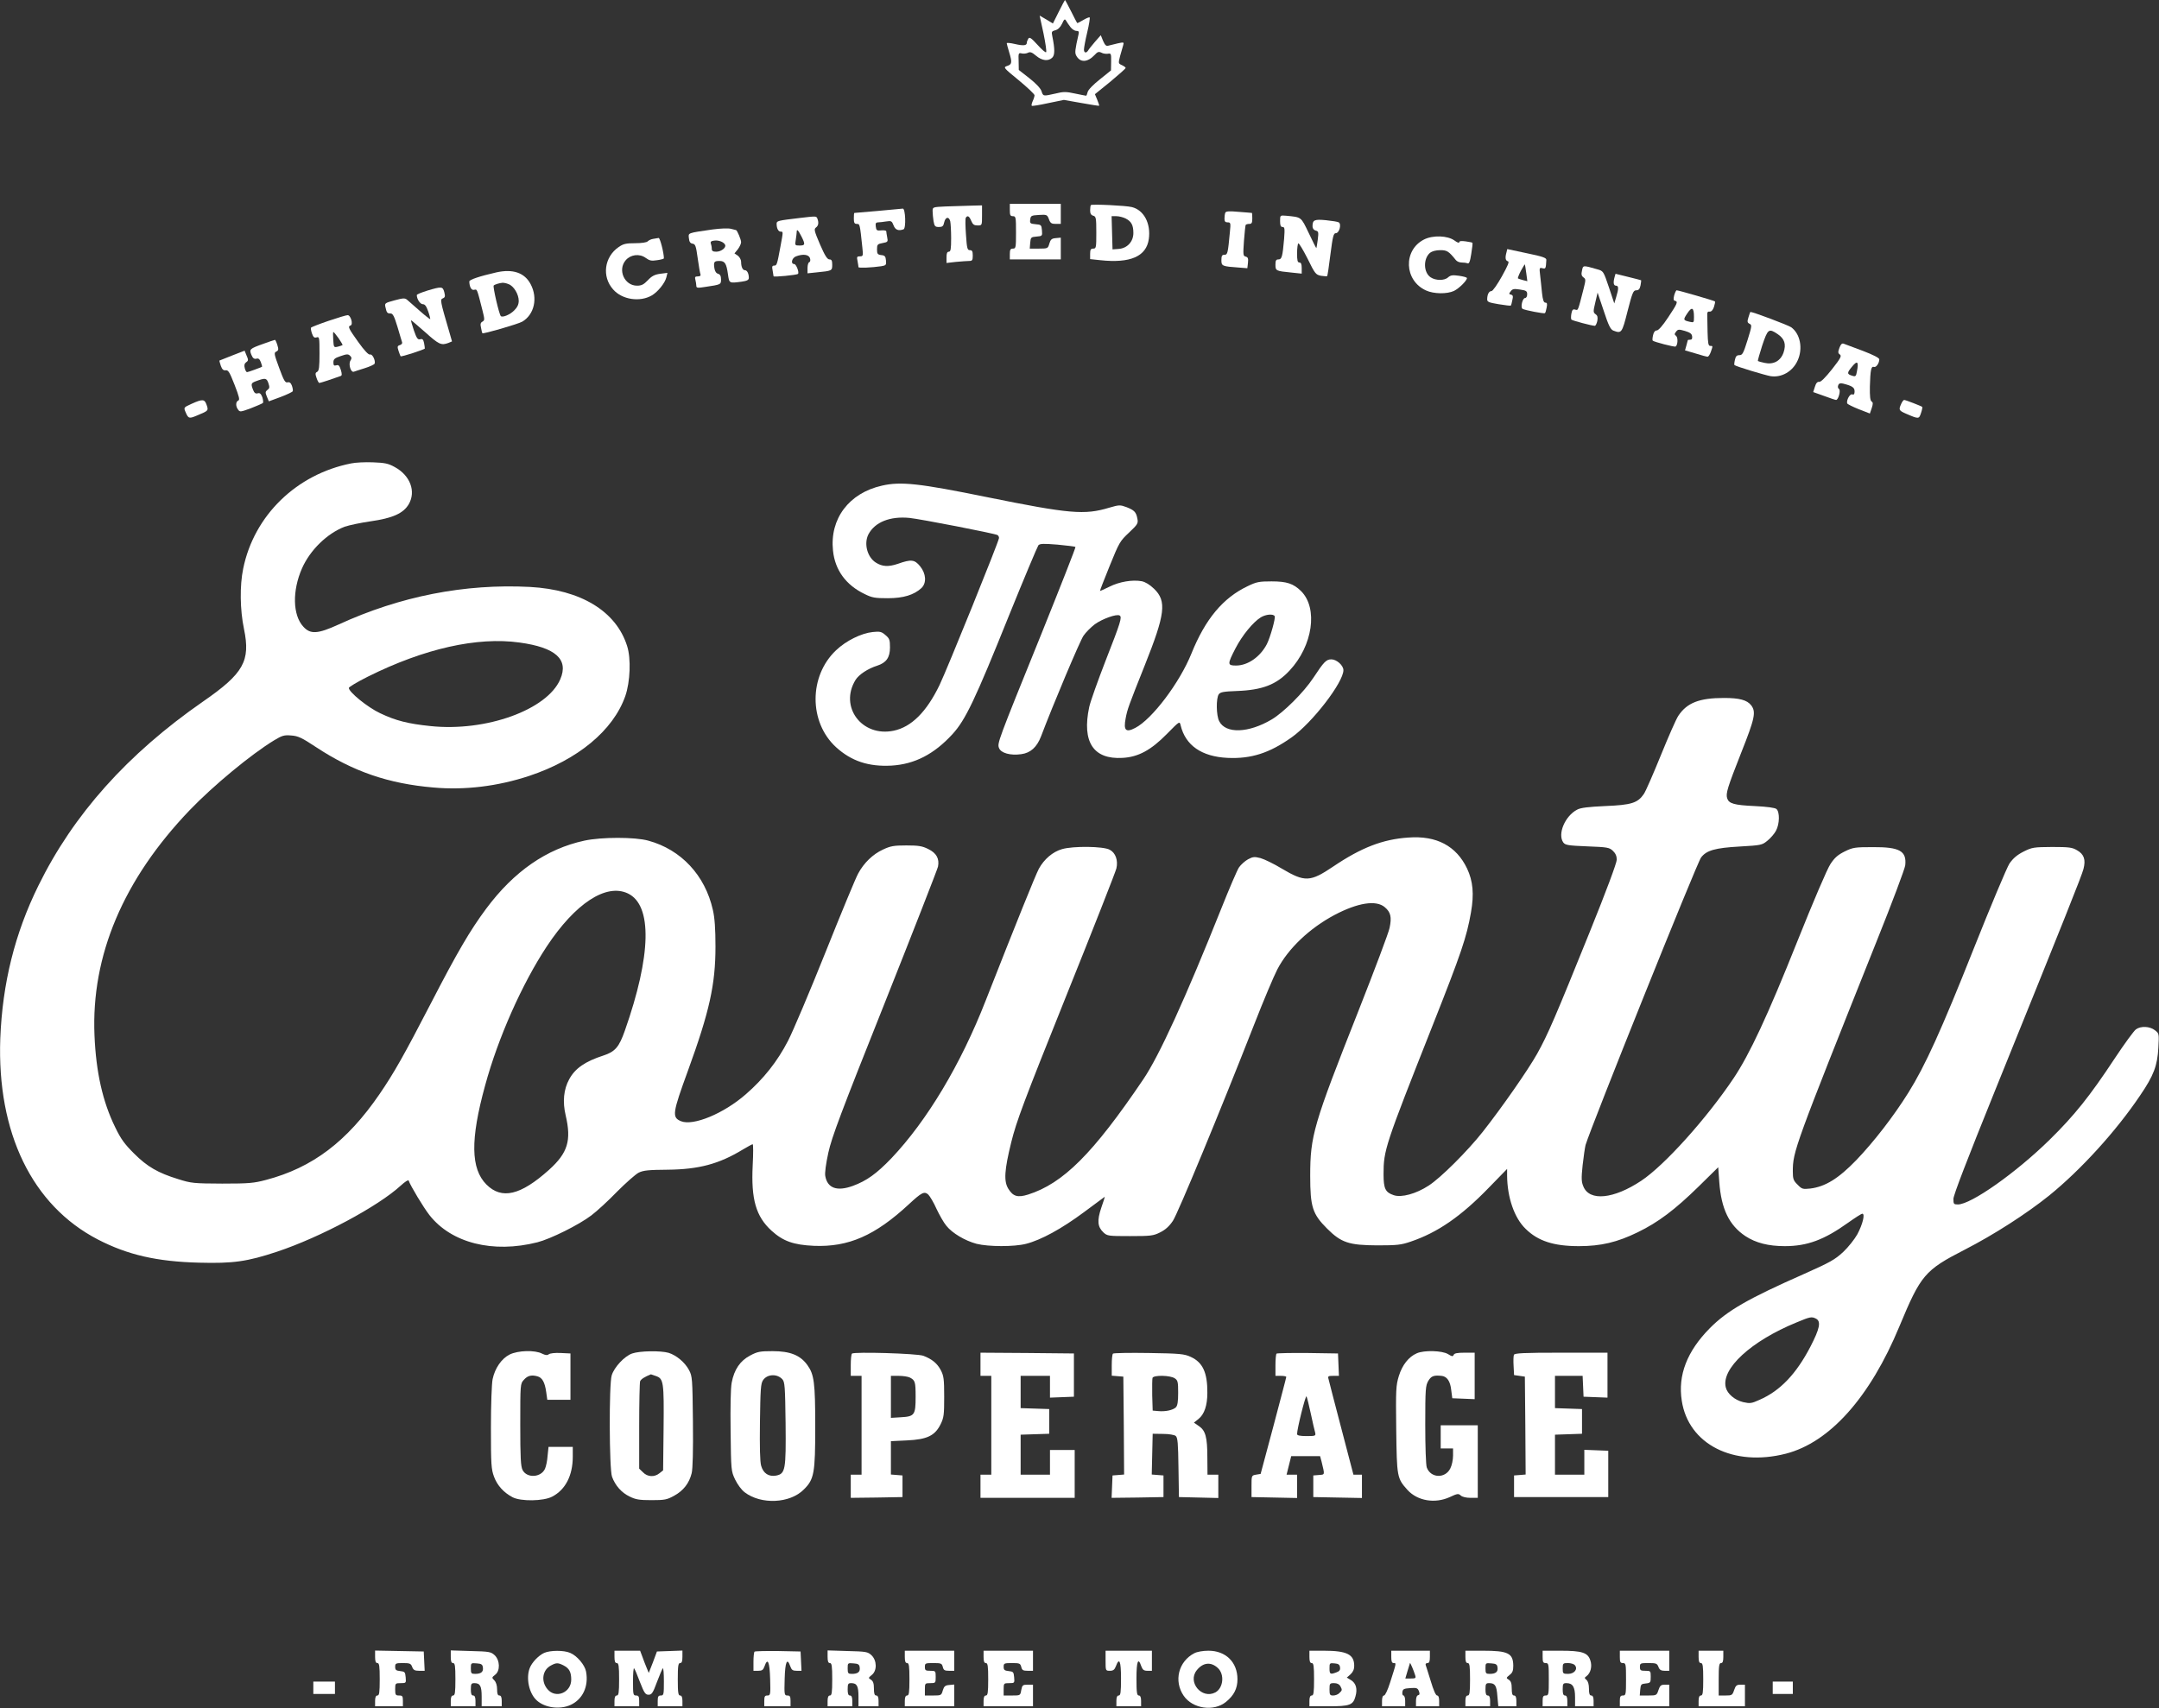 <svg width="1864" height="1475" viewBox="0 0 1864 1475" fill="none" xmlns="http://www.w3.org/2000/svg">
<rect x="0" y="0" width="1864" height="1475" fill="#333333" stroke="none"/>
<path d="M914.114 10.133L909.047 20.267L903.314 16.8L897.58 13.467L900.914 28.8C902.647 37.2 903.714 44.533 903.18 45.067C902.647 45.6 899.314 42.667 895.714 38.667C890.38 32.8 888.78 31.733 887.847 33.333C887.18 34.4 886.514 36 886.514 36.933C886.514 39.333 883.714 39.733 876.247 38C872.38 37.067 869.18 36.8 869.18 37.333C869.18 37.867 870.114 41.2 871.18 44.8C873.98 53.867 873.714 55.6 869.58 56.933C865.98 58.133 866.247 58.4 879.58 69.333C887.047 75.467 893.18 81.333 893.18 82.267C893.18 83.067 892.514 85.467 891.58 87.333C890.78 89.2 890.38 90.933 890.78 91.333C891.18 91.733 897.58 90.667 904.914 89.067L918.514 86.267L933.58 88.933C941.714 90.4 948.647 91.467 948.914 91.333C949.18 91.067 948.38 88.8 947.314 86.133L945.314 81.333L958.647 70.533C965.847 64.533 971.847 59.2 971.847 58.667C971.847 58.133 970.38 57.067 968.647 56.267C965.447 54.8 965.447 54.667 967.047 48.4C967.98 44.933 969.18 40.667 969.714 39.067C970.514 36.4 970.38 36.267 964.914 37.467C961.714 38.267 958.114 39.067 956.78 39.467C955.047 40 953.98 38.933 952.38 35.333L950.38 30.4L945.447 36C942.78 39.2 939.98 42.533 939.447 43.6C937.847 46.133 935.847 45.733 935.847 42.8C935.847 41.333 937.047 34.667 938.647 28C940.247 21.333 941.18 15.467 940.78 15.067C940.38 14.667 937.847 15.733 935.18 17.333C932.514 18.933 930.114 20.133 929.98 19.867C929.714 19.6 927.314 14.933 924.647 9.6C921.98 4.4 919.714 3.8147e-05 919.447 3.8147e-05C919.314 3.8147e-05 916.914 4.533 914.114 10.133ZM924.247 23.467C925.58 25.2 927.847 26.667 929.314 26.667C931.314 26.667 931.714 27.333 931.18 29.6C928.114 43.067 927.847 45.6 929.18 48C932.514 54.267 938.914 54 945.047 47.467C947.58 44.667 948.647 44.4 950.914 45.467C952.247 46.267 954.78 46.667 956.514 46.4C959.18 45.867 959.447 46.267 959.314 53.333L959.18 60.8L949.58 68.533C943.98 72.933 939.447 77.6 939.047 79.467C938.647 81.2 937.98 82.667 937.847 82.667C937.58 82.667 933.314 81.867 928.247 80.8C920.38 79.067 918.114 79.067 911.18 80.8C900.514 83.2 900.647 83.2 899.18 78.667C898.38 76.267 894.38 72 888.78 67.6L879.58 60.4L879.447 52.933C879.18 45.867 879.314 45.467 882.114 46.133C883.58 46.533 885.98 46.267 887.447 45.6C889.314 44.533 890.914 45.067 894.514 48.133C899.714 52.533 905.18 53.067 908.514 49.733C910.78 47.467 910.78 42.4 908.514 31.2C907.714 27.467 907.98 26.933 911.047 26.133C913.314 25.6 915.447 23.6 916.914 20.533C918.78 16.4 919.314 16 920.514 18C921.18 19.2 922.914 21.733 924.247 23.467Z" fill="white"/>
<path d="M871.847 181.333C871.847 185.733 872.247 186.667 874.514 186.667C877.047 186.667 877.18 187.6 877.18 200.667C877.18 213.733 877.047 214.667 874.514 214.667C872.38 214.667 871.847 215.6 871.847 219.333V224H893.847H915.847V214.533V205.2L911.58 205.6C907.98 205.867 907.047 206.8 905.98 210.267C904.78 214.533 904.647 214.667 896.914 214.667H889.047L889.447 209.6C889.847 204.933 890.114 204.667 894.914 204.267C899.847 203.867 899.98 203.733 899.58 198.933C899.18 194.267 898.914 194 894.114 193.6C889.447 193.2 889.047 192.8 889.447 189.6C889.847 186.267 890.38 186 896.914 185.6C903.714 185.2 904.114 185.333 905.58 189.2C906.78 192.667 907.847 193.333 911.447 193.333H915.847V184.667V176H893.847H871.847V181.333Z" fill="white"/>
<path d="M941.847 177.067C941.447 177.467 941.18 179.6 941.18 181.733C941.18 184.4 941.98 185.733 943.847 186.267C946.247 186.933 946.514 188.133 946.514 200.8C946.514 213.733 946.38 214.667 943.847 214.667C941.714 214.667 941.18 215.6 941.18 219.2V223.733L949.98 224.667C975.847 227.467 989.714 221.467 991.847 206.4C993.714 192.933 987.58 181.333 977.18 178.8C971.98 177.467 942.914 176.133 941.847 177.067ZM971.847 188.667C976.78 191.2 978.514 194.4 978.514 201.2C978.514 208.667 973.18 214.4 965.847 214.933L960.514 215.333L960.114 200.933L959.714 186.667H963.847C966.114 186.667 969.714 187.6 971.847 188.667Z" fill="white"/>
<path d="M816.247 178.267C805.18 178.8 805.18 178.8 805.18 182.4C805.18 184.4 805.58 188.267 805.98 190.933C806.78 195.333 807.314 196 810.647 196C813.58 196 814.514 195.333 815.18 192C816.247 187.333 819.18 186.667 820.38 190.933C820.78 192.667 821.18 199.2 821.18 205.6C821.18 215.2 820.78 217.333 819.18 217.333C817.714 217.333 817.18 218.8 817.18 222.133V227.067L825.314 226.133C829.847 225.733 835.047 225.333 836.647 225.333C839.447 225.333 839.847 224.667 839.847 220.667C839.847 216.933 839.314 216 837.314 216C835.18 216 834.78 214.533 833.98 202.667C833.447 195.333 833.314 188.8 833.847 188C835.314 185.733 836.78 186.533 838.514 190.667C839.847 193.867 841.047 194.667 843.98 194.667C847.847 194.667 847.847 194.667 847.847 186V177.333L837.58 177.6C831.847 177.733 822.247 178.133 816.247 178.267Z" fill="white"/>
<path d="M757.847 182.133C746.914 183.067 737.714 183.867 737.58 183.867C737.314 184 737.18 186.133 737.18 188.667C737.18 192.4 737.714 193.333 739.714 193.333C742.38 193.333 742.38 193.333 744.514 213.6C745.314 220.933 745.18 221.333 742.38 221.333C739.847 221.333 739.58 221.867 740.38 225.467C740.78 227.733 741.18 230.133 741.18 230.667C741.18 231.6 752.78 231.067 760.914 229.867C764.914 229.2 765.314 228.8 764.914 224.933C764.647 221.333 763.847 220.533 760.914 220.267C757.714 219.867 757.18 219.2 757.18 215.333C757.18 211.2 757.58 210.667 761.98 209.867C766.514 209.067 766.78 208.667 765.98 204.933C765.58 202.8 765.18 200.4 765.18 199.733C765.18 199.067 763.18 198.667 760.914 198.933C757.047 199.333 756.514 198.933 756.114 195.6C755.714 192.8 756.247 192 758.114 192C759.447 192 762.647 191.6 765.18 191.2C769.447 190.533 769.98 190.8 771.447 194.533C772.914 198.533 775.714 199.6 780.114 198C782.38 197.067 781.714 179.867 779.447 180.133C778.514 180.267 768.914 181.067 757.847 182.133Z" fill="white"/>
<path d="M1057.85 183.733C1057.45 184.8 1057.18 187.067 1057.18 188.8C1057.18 191.2 1057.85 192 1059.85 192C1062.51 192 1062.65 192.533 1061.85 200.267C1060.11 218.933 1059.85 220 1057.05 220C1055.05 220 1054.51 220.933 1054.51 224.667C1054.51 229.733 1055.05 230 1070.11 231.067L1076.91 231.6L1077.45 226.933C1077.85 223.2 1077.45 222.133 1075.58 221.6C1073.18 221.067 1073.18 220 1073.98 208.133C1074.51 201.067 1075.18 194.933 1075.45 194.267C1075.71 193.733 1077.18 193.333 1078.65 193.333C1080.65 193.333 1081.18 192.4 1081.18 188.667C1081.18 186.133 1081.05 184 1080.91 183.867C1080.65 183.867 1075.58 183.333 1069.58 182.933C1060.91 182.133 1058.38 182.4 1057.85 183.733Z" fill="white"/>
<path d="M1105.18 190.933C1105.18 194.667 1105.71 196 1107.31 196C1109.18 196 1109.31 197.333 1108.65 206.267C1107.31 221.733 1106.65 224 1103.71 224C1101.71 224 1101.18 224.933 1101.18 228.533C1101.18 233.867 1101.58 234 1114.91 235.333L1123.85 236.267V231.467C1123.85 228.133 1123.31 226.667 1121.85 226.667C1120.25 226.667 1119.85 224.933 1119.85 218.8C1119.85 214.4 1120.38 210.533 1120.91 210.133C1121.45 209.733 1125.05 215.733 1128.91 223.333C1135.31 236.4 1135.98 237.2 1140.51 238.133C1143.18 238.533 1145.58 238.667 1145.85 238.4C1146.11 238.133 1147.45 229.6 1148.65 219.6C1150.65 204 1151.31 201.333 1153.31 201.333C1156.25 201.333 1158.38 193.6 1155.85 192C1155.05 191.467 1149.98 190.667 1144.78 190.133C1134.78 189.2 1133.18 189.867 1133.18 195.467C1133.18 197.2 1134.25 198.667 1135.85 199.067C1138.38 199.733 1138.51 200.4 1137.71 206.933C1137.18 210.8 1136.65 214.133 1136.51 214.267C1136.38 214.533 1133.45 208.667 1129.98 201.333C1123.05 186.933 1123.85 187.6 1110.25 186.267C1105.18 185.867 1105.18 185.867 1105.18 190.933Z" fill="white"/>
<path d="M691.18 188.133C670.914 190.533 670.514 190.667 670.514 193.333C670.514 197.2 671.98 200 673.98 200C676.247 200 676.247 199.733 673.847 212.667C670.914 228.667 670.647 229.333 668.38 229.333C666.647 229.333 666.38 230.267 667.047 233.467C667.447 235.733 667.847 238.133 667.847 238.533C667.847 239.467 687.847 237.467 688.914 236.533C690.247 235.467 687.447 228 685.714 228C682.38 228 683.58 222.667 687.314 221.333C693.314 219.067 698.247 219.733 699.314 222.933C699.847 224.667 699.58 226.133 698.647 226.4C697.847 226.667 697.18 228.933 697.18 231.467V236L704.914 235.2C718.247 233.867 718.514 233.867 718.514 228.667C718.514 225.067 717.98 224 716.114 224C714.247 224 712.114 220.667 707.98 211.067C703.047 199.6 702.647 197.867 704.38 196.533C706.647 194.933 707.047 192.267 705.714 188.8C704.78 186.533 704.78 186.533 691.18 188.133ZM691.847 204C695.447 211.067 695.18 212 690.38 212C686.247 212 686.247 211.867 687.047 206.933C687.447 204.267 687.847 201.2 687.847 200.267C687.847 197.467 689.047 198.533 691.847 204Z" fill="white"/>
<path d="M615.18 198.133C593.18 201.333 594.247 200.933 594.78 205.733C595.047 208.8 595.98 210.133 597.98 210.4C600.38 210.8 600.914 212.4 602.38 223.067C603.314 229.733 604.38 236 604.78 236.933C605.18 238 604.38 238.667 602.514 238.667C600.114 238.667 599.714 239.2 600.38 241.6C600.78 243.333 601.18 245.6 601.18 246.8C601.18 248.667 602.247 248.8 608.914 247.733C622.38 245.733 622.514 245.733 622.514 241.2C622.514 238.267 621.714 236.933 619.98 236.4C618.38 236 617.18 234.267 616.78 231.6C615.98 226.133 616.514 225.333 621.18 225.333C625.847 225.333 627.18 227.467 628.514 236.933C629.58 244.667 629.447 244.667 640.38 243.2C645.047 242.533 646.514 241.733 646.514 239.867C646.514 236.267 645.047 233.333 643.18 233.333C641.18 233.333 639.847 230.4 639.847 226C639.847 224.267 638.514 221.867 637.047 220.8L634.114 218.8L637.047 215.2C638.514 213.2 639.847 210.533 639.847 209.067C639.847 206.933 636.38 198.667 635.447 198.667C635.314 198.667 633.314 198.133 631.18 197.6C628.78 196.933 622.38 197.2 615.18 198.133ZM626.114 211.6C626.914 214 622.514 217.333 618.38 217.333C615.447 217.333 614.514 216.667 614.514 214.8C614.514 213.333 614.114 211.333 613.714 210.267C613.18 208.8 613.98 208 616.78 207.733C620.647 207.2 625.314 209.2 626.114 211.6Z" fill="white"/>
<path d="M1229.45 206.8C1211.31 216 1212.25 242.267 1231.18 250.8C1237.85 253.867 1249.31 254 1255.31 251.2C1259.71 249.067 1266.51 242.267 1266.51 240.133C1266.51 239.467 1263.45 238.667 1259.71 238.133C1254.25 237.333 1252.38 237.6 1250.25 239.467C1247.18 242.4 1239.58 242.4 1235.18 239.467C1228.91 235.333 1228.65 223.333 1234.65 218.267C1236.38 216.933 1239.71 216 1243.45 216C1249.31 216 1250.78 216.933 1256.91 224.533C1257.85 225.733 1259.98 226.667 1261.85 226.667C1263.58 226.667 1265.85 226.933 1266.91 227.333C1268.38 228 1269.18 226 1270.25 219.067C1271.05 214.133 1271.58 209.867 1271.18 209.6C1270.91 209.333 1268.25 208.8 1265.31 208.4C1261.58 207.867 1259.85 208.133 1259.85 209.2C1259.85 210 1258.11 209.467 1255.85 207.733C1249.85 203.333 1237.05 202.933 1229.45 206.8Z" fill="white"/>
<path d="M563.847 206.267C561.98 206.533 559.98 207.6 559.18 208.4C558.38 209.333 553.98 210 548.38 210C540.514 210 538.114 210.533 534.114 213.333C521.714 221.867 519.447 238.8 529.314 249.867C537.047 258.8 552.514 261.067 562.78 255.067C567.98 252 574.114 244.4 575.314 239.467L576.247 235.6L569.98 236.4C565.18 237.067 562.647 238.4 559.314 242C555.714 245.733 553.847 246.667 549.98 246.667C539.047 246.667 533.047 232.933 540.247 224.667C544.514 219.733 552.114 218.8 557.447 222.667C560.78 225.067 562.38 225.467 567.314 224.667C570.514 224.267 573.18 223.467 573.18 223.067C573.18 218.267 569.847 205.333 568.647 205.467C567.847 205.6 565.714 206 563.847 206.267Z" fill="white"/>
<path d="M1300.65 217.867C1299.31 222.533 1299.71 225.067 1301.85 225.6C1303.31 225.867 1301.98 229.067 1296.65 238.667C1292.78 245.6 1288.78 251.333 1287.71 251.333C1285.58 251.333 1284.11 254 1283.98 258.133C1283.85 260.667 1285.05 261.2 1293.85 262.667C1299.45 263.6 1304.11 264.133 1304.38 263.867C1304.65 263.6 1305.31 261.467 1305.71 259.067C1306.51 255.867 1306.25 254.8 1304.51 254.4C1302.65 254 1302.65 253.6 1304.25 251.6C1305.71 249.467 1307.05 249.2 1312.25 250C1317.71 250.8 1318.51 251.333 1318.51 254.133C1318.51 256 1317.71 257.333 1316.65 257.333C1314.51 257.333 1312.51 265.467 1314.51 266.667C1316.51 267.867 1333.18 271.067 1333.85 270.4C1334.25 270.133 1334.91 267.867 1335.31 265.6C1335.98 262.267 1335.71 261.333 1334.25 261.333C1332.78 261.333 1331.98 259.067 1331.31 252.933C1330.91 248.4 1330.11 241.6 1329.71 237.733C1328.91 231.2 1329.05 230.933 1331.71 231.6C1334.51 232.267 1334.65 232 1335.05 224.4C1335.18 222.667 1331.85 221.467 1318.25 218.667L1301.31 215.067L1300.65 217.867ZM1317.71 235.733L1318.65 242.8L1314.91 241.867C1312.91 241.333 1310.91 240.667 1310.51 240.4C1310.25 240.133 1311.31 237.2 1313.05 233.867C1314.78 230.667 1316.38 228.133 1316.51 228.267C1316.65 228.533 1317.18 231.867 1317.71 235.733Z" fill="white"/>
<path d="M1365.85 233.6C1365.05 236.8 1365.45 238.267 1367.05 239.467C1369.18 240.933 1369.18 241.6 1367.18 249.467C1362.25 268.8 1362.51 268.133 1359.98 267.333C1357.98 266.8 1357.31 267.467 1356.65 270.933C1356.25 273.2 1356.25 275.6 1356.78 276C1357.85 276.933 1374.51 281.333 1376.91 281.333C1377.58 281.333 1378.51 279.467 1379.05 277.2C1379.58 274 1379.31 272.533 1377.58 271.333C1375.45 269.733 1375.45 269.067 1377.31 261.2L1379.31 252.667L1384.65 268.533C1388.78 281.2 1390.51 284.533 1392.91 285.467C1399.98 288.133 1400.38 287.733 1405.18 268.667C1409.31 252.667 1410.11 250.667 1412.65 250.667C1414.78 250.667 1415.71 249.6 1416.38 246.4C1416.78 244.133 1417.05 242.133 1416.91 242C1416.65 241.867 1411.58 240.533 1405.58 239.067L1394.78 236.4L1393.98 239.2C1392.65 244 1393.05 246.667 1395.18 246.667C1397.58 246.667 1397.58 249.333 1395.31 256.667L1393.71 262L1389.05 248C1384.38 234.133 1384.25 234 1379.05 232.533C1366.51 228.933 1366.78 228.933 1365.85 233.6Z" fill="white"/>
<path d="M428.514 235.2C413.98 238.533 405.18 241.467 405.18 243.067C405.314 247.867 407.047 250.8 409.314 250.267C411.98 249.6 411.714 248.933 416.514 267.867C418.514 275.867 418.514 276.533 416.514 277.733C414.914 278.533 414.514 279.867 415.314 283.067C415.714 285.467 416.247 287.467 416.514 287.733C417.18 288.533 447.18 279.867 450.914 277.733C461.314 271.6 464.514 257.333 458.114 245.333C452.914 235.467 442.78 232 428.514 235.2ZM439.047 245.333C443.58 246.933 447.847 254.133 447.847 259.733C447.847 262.933 446.647 265.333 443.98 268C440.38 271.733 433.847 274.4 432.38 272.933C430.914 271.467 425.314 247.333 426.247 246.533C427.18 245.6 431.047 244.4 434.114 244.133C434.914 244.133 437.18 244.533 439.047 245.333Z" fill="white"/>
<path d="M368.914 250.933C363.847 252.533 359.847 254.133 359.847 254.8C359.847 258.267 362.78 262.667 365.047 262.667C366.914 262.667 368.114 264.4 369.714 268.933C370.914 272.267 371.58 275.333 371.447 275.6C371.18 275.733 367.047 272.533 362.38 268.4C357.714 264.267 352.78 260 351.58 258.933C349.58 257.2 348.114 257.333 340.647 259.333C332.247 261.6 331.98 261.867 332.78 265.2C333.847 270.133 334.38 270.667 337.18 270.667C339.18 270.667 340.38 273.067 343.18 282.267C345.047 288.8 346.914 294.667 347.18 295.6C347.447 296.533 346.647 297.6 345.18 298C343.047 298.667 342.914 299.333 344.114 303.067C344.914 305.467 345.714 307.467 345.847 307.6C346.38 308.4 366.647 301.733 366.78 300.933C366.78 300.4 366.514 298.133 366.114 296.133C365.447 293.067 364.78 292.4 362.78 292.933C360.647 293.467 359.714 292.133 357.314 285.2C355.847 280.667 354.647 276.8 354.914 276.533C355.047 276.4 360.514 281.067 367.047 286.8C378.914 297.467 380.914 298.4 387.047 296.133L390.247 294.8L387.847 286.4C379.98 259.6 379.847 258.533 382.38 257.6C384.247 256.8 384.514 255.867 383.58 252.267C382.247 247.333 381.447 247.2 368.914 250.933Z" fill="white"/>
<path d="M1445.45 254.933C1444.65 258.267 1444.78 259.467 1446.11 259.733C1448.91 260.4 1448.25 262 1440.25 274C1435.58 281.067 1431.85 285.333 1430.38 285.333C1428.91 285.333 1427.71 286.8 1427.18 289.467C1426.65 291.733 1426.51 293.733 1426.91 294.133C1427.98 295.2 1445.71 299.867 1446.65 299.2C1448.51 298.133 1448.91 291.467 1447.05 290C1445.58 288.933 1445.58 288.267 1447.05 286.4C1448.65 284.267 1449.45 284.267 1454.65 285.733C1459.05 287.067 1460.65 288.133 1460.91 290.4C1461.18 292.4 1460.65 293.333 1459.31 293.333C1458.11 293.333 1457.18 293.467 1457.18 293.733C1457.18 293.867 1456.65 295.867 1455.98 298.267L1454.78 302.533L1463.85 305.2C1468.78 306.8 1473.58 308 1474.25 308C1475.05 308 1476.25 306.133 1477.05 303.867C1478.91 298.533 1478.91 298.667 1476.51 298.667C1474.91 298.667 1474.51 296.4 1474.25 286.667C1474.11 280 1473.98 273.333 1473.98 271.6C1473.85 269.6 1474.51 268.8 1475.98 269.067C1477.45 269.2 1478.78 267.867 1479.71 265.2C1480.51 262.8 1480.91 260.667 1480.65 260.267C1479.98 259.6 1449.18 250.667 1447.58 250.667C1447.05 250.667 1446.11 252.667 1445.45 254.933ZM1462.51 273.733C1462.51 278.533 1462.38 278.667 1458.91 277.867C1453.05 276.533 1453.05 276.133 1456.78 270.533C1460.78 264.533 1462.51 265.467 1462.51 273.733Z" fill="white"/>
<path d="M1509.58 273.867C1508.38 277.733 1508.51 278.533 1510.51 279.6C1512.65 280.533 1512.51 281.6 1508.78 293.6C1505.18 305.067 1504.38 306.667 1501.71 306.667C1499.45 306.667 1498.51 307.6 1497.85 310.8C1497.31 313.067 1497.18 315.067 1497.45 315.2C1498.65 316.4 1523.98 324 1528.65 324.8C1538.11 326.267 1547.71 320.8 1551.98 311.333C1556.78 300.933 1554.25 288.133 1546.38 282.533C1543.58 280.667 1513.58 269.333 1511.18 269.333C1511.05 269.333 1510.38 271.333 1509.58 273.867ZM1534.65 288.4C1540.78 292.533 1542.25 297.2 1539.85 304.4C1537.31 311.733 1531.05 315.067 1523.45 313.333C1520.65 312.8 1518.11 312 1517.71 311.733C1517.45 311.467 1519.18 305.333 1521.45 298.267C1526.25 284 1527.05 283.333 1534.65 288.4Z" fill="white"/>
<path d="M283.58 277.067C275.714 279.733 269.047 282.4 268.647 282.8C268.114 283.2 268.514 285.467 269.314 287.867C270.514 291.2 271.314 291.867 273.314 291.333C275.714 290.533 275.847 291.333 275.847 305.2C275.847 316.933 275.447 320.133 273.847 321.067C272.114 321.867 272.114 322.933 273.314 326.4C274.114 328.8 275.18 330.667 275.714 330.667C276.647 330.667 287.58 327.067 294.114 324.667C295.314 324.267 295.314 322.933 294.247 319.333C293.047 315.6 292.247 314.8 290.247 315.467C288.38 316 287.847 315.467 287.847 312.933C287.847 310.133 288.914 309.2 294.114 307.467C299.447 305.6 300.647 305.6 302.247 307.2C303.714 308.533 303.714 309.6 302.514 311.467C300.647 314.533 302.914 322 305.58 320.933C306.38 320.667 310.647 319.2 315.047 317.867C319.314 316.533 323.047 314.8 323.447 314C324.38 311.333 321.447 305.333 319.447 306.133C318.247 306.533 314.647 302.8 309.314 295.333C300.914 283.6 300.114 281.867 302.647 281.067C305.18 280.267 302.78 272 300.114 272.133C298.914 272.133 291.447 274.4 283.58 277.067ZM292.38 292.133C294.38 295.067 295.98 297.733 295.714 298C295.447 298.267 293.58 298.8 291.714 299.333C288.247 300.133 288.114 300 287.714 293.467C287.447 289.733 287.447 286.667 287.847 286.667C288.247 286.667 290.247 289.2 292.38 292.133Z" fill="white"/>
<path d="M227.18 296.934C215.58 301.067 215.047 301.6 217.047 306.4C218.247 309.334 219.447 310.134 221.314 309.734C223.18 309.2 224.114 310 225.18 312.667C225.98 314.667 226.38 316.534 226.247 316.667C225.18 317.334 214.247 321.334 213.314 321.334C212.647 321.334 211.714 319.734 211.314 317.867C210.647 315.467 211.047 313.867 212.514 312.8C214.514 311.467 214.514 310.667 212.914 307.067L211.18 302.8L200.514 306.934C194.647 309.2 189.714 311.2 189.447 311.334C189.314 311.467 189.847 313.467 190.647 315.867C191.714 318.934 192.914 320 194.78 319.734C197.047 319.334 198.247 321.334 202.514 332.267C206.514 342.534 207.18 345.334 205.714 345.867C203.447 346.8 203.314 350.8 205.58 353.734C207.047 355.867 207.847 355.734 216.514 352.534C221.714 350.534 226.247 348.534 226.914 348C227.447 347.6 227.18 345.334 226.514 343.067C225.314 340 224.38 339.067 222.514 339.6C220.647 340.134 219.58 339.334 218.514 336.667C216.514 331.6 216.78 330.8 220.514 329.334C229.047 326.134 230.114 326.267 231.714 330.8C232.914 334.4 232.78 335.334 230.914 336.667C229.047 338.134 228.914 338.8 230.38 342.4L232.114 346.534L242.247 342.8C247.847 340.667 252.647 338.4 252.78 337.734C253.047 336.934 252.647 334.8 251.98 332.934C251.047 330.534 249.98 329.734 248.247 330.134C246.247 330.667 245.047 328.667 241.047 317.734C236.647 305.734 236.38 304.534 238.514 303.6C240.514 302.534 240.647 301.734 239.447 297.867C238.647 295.334 237.714 293.334 237.314 293.467C236.914 293.467 232.38 295.067 227.18 296.934Z" fill="white"/>
<path d="M1588.11 300.267C1586.78 304 1586.78 304.933 1588.51 306.133C1590.11 307.333 1589.18 309.333 1581.71 318.8C1575.98 326 1572.11 329.867 1570.65 329.733C1569.05 329.467 1567.85 330.8 1566.91 334L1565.45 338.533L1574.78 341.867C1579.85 343.733 1584.51 345.333 1585.18 345.333C1587.18 345.333 1589.45 336.933 1587.71 335.867C1586.78 335.333 1586.51 333.867 1587.05 332.667C1587.58 331.067 1588.78 330.667 1591.18 331.2C1599.05 333.2 1601.18 334.533 1601.18 337.867C1601.18 340.267 1600.65 341.067 1599.18 340.533C1597.18 339.733 1593.98 345.6 1594.78 348.267C1595.05 349.067 1599.58 351.2 1604.78 353.333L1614.38 357.067L1615.98 352.4C1617.18 348.667 1617.18 347.467 1615.85 346.667C1614.65 345.867 1614.25 342.133 1614.38 333.867C1614.78 319.6 1615.45 316 1617.85 316.8C1619.71 317.6 1622.51 313.6 1622.51 310.267C1622.51 309.067 1617.31 306.4 1608.25 302.933C1600.25 300 1592.91 297.2 1591.85 296.8C1590.38 296.133 1589.31 297.2 1588.11 300.267ZM1603.18 320.8C1602.51 324.8 1601.98 325.333 1599.45 324.533C1594.51 323.067 1594.38 322.133 1598.91 316.667C1603.58 310.933 1604.91 312.133 1603.18 320.8Z" fill="white"/>
<path d="M165.447 348.667C158.647 351.734 158.514 351.867 160.114 355.6C162.647 361.6 163.18 361.734 170.647 358.534C179.98 354.667 180.114 354.534 178.38 349.6C176.647 344.534 174.914 344.4 165.447 348.667Z" fill="white"/>
<path d="M1641.45 348.667C1639.05 353.867 1639.45 354.533 1645.58 357.2C1656.65 362 1656.78 361.867 1658.51 356.667C1659.45 354 1659.85 351.6 1659.58 351.333C1658.91 350.667 1645.18 345.333 1643.98 345.333C1643.45 345.333 1642.25 346.8 1641.45 348.667Z" fill="white"/>
<path d="M303.18 400.134C255.98 409.467 219.314 445.067 209.98 490.934C206.914 505.6 207.18 526.534 210.647 543.067C216.38 570.8 210.38 581.467 175.314 605.734C109.98 651.067 63.314 703.333 33.18 764.667C12.78 806 2.114 849.067 0.247 896.667C-2.686 978.133 27.714 1040.8 84.514 1070.27C110.38 1083.6 135.447 1089.33 171.847 1090.27C201.447 1091.07 213.447 1089.33 239.18 1080.8C276.78 1068.27 326.38 1041.73 345.98 1023.73C349.447 1020.53 352.514 1018.53 352.78 1019.33C354.514 1024.13 365.58 1042.53 370.78 1049.2C389.714 1073.33 425.58 1082.4 463.98 1072.67C475.447 1069.73 499.847 1057.6 510.514 1049.47C515.314 1045.87 525.314 1036.67 532.78 1028.93C540.38 1021.33 548.78 1013.87 551.447 1012.53C555.58 1010.53 560.114 1010.13 576.514 1010C603.314 1009.73 620.78 1005.07 641.18 992.667C645.447 990.134 649.314 988 649.847 988C650.38 988 650.38 996.267 649.847 1006.27C648.38 1035.47 652.647 1050.4 666.114 1062.67C676.114 1071.73 685.047 1074.93 702.78 1075.73C732.514 1076.93 755.447 1066.93 784.647 1039.87C795.714 1029.6 797.98 1028.4 801.447 1031.47C802.78 1032.8 806.114 1038.27 808.514 1043.73C811.047 1049.07 814.78 1055.73 817.047 1058.4C822.114 1064.8 833.18 1071.33 843.18 1074C853.314 1076.53 875.447 1076.67 885.847 1074C898.914 1070.67 916.647 1060.93 935.847 1046.67C945.714 1039.33 953.847 1033.33 953.847 1033.33C953.98 1033.33 952.647 1037.6 950.78 1042.93C947.047 1054 947.58 1059.33 952.647 1064.13C955.98 1067.2 956.78 1067.33 975.58 1067.33C993.447 1067.33 995.714 1067.07 1001.58 1064.13C1006.11 1061.87 1009.45 1058.93 1012.65 1054.13C1017.05 1047.47 1052.78 961.2 1082.78 884.667C1090.78 864.134 1099.85 842.667 1102.78 837.067C1112.11 819.067 1130.65 801.467 1152.25 790C1172.25 779.467 1188.11 776.934 1195.58 783.333C1200.65 787.6 1201.71 791.867 1199.71 801.2C1198.91 805.333 1186.78 837.467 1172.91 872.667C1133.98 971.067 1131.18 980.667 1131.18 1015.33C1131.18 1042.13 1133.18 1048.27 1145.71 1060.8C1157.98 1073.07 1164.65 1075.2 1189.18 1075.33C1206.11 1075.33 1209.71 1074.93 1217.85 1072.13C1241.18 1064.27 1261.45 1050.27 1285.45 1025.47L1301.18 1009.33V1015.07C1301.31 1034 1307.45 1051.73 1317.18 1061.07C1327.85 1071.6 1341.45 1076 1363.18 1076C1382.11 1076 1396.25 1072.67 1413.98 1064C1431.58 1055.47 1446.11 1044.53 1466.65 1024.4L1483.45 1007.87L1484.38 1020.8C1486.11 1044 1492.91 1058 1506.91 1067.33C1515.85 1073.2 1526.78 1076 1540.91 1076C1560.38 1076 1574.91 1070.53 1595.45 1055.87C1601.45 1051.6 1607.05 1048 1607.85 1048C1610.38 1048 1608.25 1056.93 1603.58 1065.73C1601.18 1070 1595.85 1076.8 1591.31 1081.07C1584.11 1087.73 1579.98 1090 1557.85 1099.87C1508.91 1121.47 1491.18 1131.73 1476.11 1146.93C1456.51 1166.8 1448.51 1187.47 1451.98 1209.47C1457.71 1247.07 1496.51 1266.8 1541.85 1255.2C1579.71 1245.47 1614.51 1206.53 1639.85 1145.33C1658.38 1100.8 1661.71 1096.8 1696.25 1079.07C1721.45 1066.13 1749.45 1048.13 1769.05 1032.4C1796.38 1010.27 1826.91 976.8 1847.71 945.867C1859.45 928.667 1862.65 920.134 1863.45 904.534C1864.11 892.534 1864.11 892.4 1860.51 889.6C1856.11 886.134 1848.38 885.733 1844.11 888.8C1842.38 890 1834.11 901.333 1825.71 914C1804.25 946.534 1790.91 963.2 1769.58 984.133C1740.51 1012.67 1701.71 1040 1690.38 1040C1686.78 1040 1686.51 1039.6 1686.51 1035.2C1686.51 1032 1698.38 1001.2 1721.98 942.8C1783.85 789.867 1797.05 756.8 1798.78 750.4C1800.91 742.267 1799.31 737.6 1793.18 734.133C1789.18 731.734 1786.38 731.333 1771.71 731.333C1755.85 731.467 1754.51 731.6 1747.05 735.333C1741.31 738.267 1738.11 741.067 1734.91 745.6C1732.65 749.067 1718.65 782.4 1703.85 819.6C1676.11 889.467 1662.11 920.267 1647.71 943.333C1634.91 963.867 1617.85 985.867 1602.65 1001.73C1587.18 1017.73 1575.85 1024.67 1562.91 1026.27C1556.51 1026.93 1555.71 1026.8 1551.98 1022.93C1548.38 1019.47 1547.85 1017.87 1547.85 1011.6C1547.85 994.267 1549.05 991.067 1620.51 812C1633.58 779.467 1644.51 750.267 1644.91 747.2C1646.25 734.8 1640.11 731.333 1617.05 731.467C1601.45 731.467 1599.71 731.734 1592.65 735.2C1586.78 738.133 1583.98 740.534 1580.38 746C1577.58 750.134 1565.45 778.534 1551.71 812.934C1526.11 877.067 1510.51 910.4 1496.78 930.934C1473.45 965.733 1437.05 1006.27 1416.91 1019.6C1393.18 1035.33 1372.38 1037.47 1367.05 1024.53C1365.31 1020.53 1365.18 1017.47 1366.38 1006.13C1367.18 998.8 1368.38 990.8 1368.91 988.667C1373.71 972.667 1465.05 745.067 1468.65 740.4C1473.31 734.267 1480.65 732.133 1502.11 730.934C1520.51 729.867 1521.31 729.734 1525.98 725.867C1528.65 723.734 1531.98 719.867 1533.31 717.333C1536.51 711.467 1536.65 701.067 1533.71 698.534C1532.38 697.467 1525.71 696.534 1514.78 696C1497.18 695.2 1492.65 693.867 1491.18 689.334C1489.85 685.067 1491.45 680 1503.31 649.867C1515.18 620 1516.25 614.667 1511.85 608.934C1508.25 604.4 1501.71 602.667 1488.38 602.667C1467.18 602.667 1456.51 606.8 1449.05 618C1447.05 620.934 1440.38 636.267 1433.98 652C1427.58 667.734 1421.05 682.8 1419.31 685.467C1413.98 693.334 1408.65 695.067 1385.85 696C1371.31 696.667 1364.65 697.467 1361.71 699.067C1351.18 704.534 1344.51 720.267 1349.71 727.467C1351.45 729.734 1353.85 730.133 1370.38 730.8C1387.71 731.467 1389.45 731.734 1392.51 734.667C1394.78 736.8 1395.85 739.2 1395.85 742.267C1395.85 745.067 1386.78 769.467 1372.38 805.067C1342.91 878 1336.38 893.333 1327.05 910C1319.18 924 1296.91 956 1280.11 977.333C1267.05 993.867 1243.85 1017.07 1233.45 1023.73C1222.65 1030.8 1209.98 1034.27 1203.31 1032C1196.11 1029.6 1194.51 1026.4 1194.51 1014C1194.51 993.067 1195.58 989.867 1236.91 885.333C1261.71 822.667 1266.25 809.2 1269.98 787.867C1272.78 771.867 1271.71 760.8 1266.65 750C1257.31 730.4 1240.25 721.333 1215.85 723.2C1193.85 724.667 1175.31 731.867 1151.18 748.134C1131.18 761.6 1126.65 761.867 1106.65 750C1099.85 745.867 1091.58 741.867 1088.25 740.934C1083.05 739.6 1081.71 739.734 1077.45 742C1074.78 743.467 1071.31 746.667 1069.71 748.934C1068.11 751.333 1061.31 767.2 1054.51 784.267C1023.31 862.4 1000.78 911.733 987.047 932C943.58 996.267 917.847 1021.87 887.58 1031.47C878.514 1034.27 874.647 1033.07 870.514 1026.4C866.514 1019.87 867.18 1010.27 873.047 986.4C877.58 968.134 883.447 952.4 920.514 860C943.847 802 963.314 752.4 963.847 749.867C965.447 742.934 963.18 736.4 958.114 733.734C952.647 730.667 926.38 730.4 916.914 733.2C908.914 735.467 901.447 741.867 896.914 750.134C893.847 756 877.98 795.333 851.047 863.867C829.447 919.2 800.38 967.6 769.714 1000C756.78 1013.47 748.247 1019.6 736.247 1024C722.647 1028.93 714.38 1026 712.514 1015.47C711.98 1012.93 713.047 1004.93 715.18 995.2C718.114 981.867 725.98 960.934 763.847 866C788.647 803.6 809.314 750.667 809.847 748.267C811.18 741.467 808.514 736.534 801.314 733.067C796.247 730.534 793.047 730 782.514 730C771.58 730 768.78 730.534 762.247 733.6C753.58 737.6 745.847 745.067 740.914 754.267C738.914 757.734 726.247 788.4 712.647 822.4C699.047 856.4 684.514 890.667 680.38 898.667C671.18 916.534 659.18 931.6 643.98 944.8C624.78 961.6 598.514 972.4 587.98 968.133C579.98 964.8 580.514 961.333 593.98 924.4C612.514 873.467 617.714 850.134 617.714 817.333C617.714 802 617.047 792.4 615.447 785.6C608.78 755.867 588.114 733.6 559.714 725.867C548.247 722.667 519.314 722.667 504.514 725.867C471.847 732.934 443.714 752.4 419.714 784.667C405.847 803.333 394.914 822 371.98 866.4C348.514 911.733 340.114 926.534 327.714 944.667C299.58 985.733 269.714 1008.27 229.714 1018.8C219.18 1021.6 215.047 1022 191.847 1022C167.314 1021.87 165.18 1021.73 153.847 1018.13C136.514 1012.8 127.18 1007.47 115.714 996C107.58 987.867 104.38 983.6 99.447 973.333C88.647 951.333 82.914 925.867 81.58 894C78.647 825.067 106.514 759.334 163.847 699.467C184.38 678.134 216.647 651.467 236.514 639.334C243.58 635.067 245.314 634.534 251.447 635.067C257.314 635.467 260.514 636.934 272.78 645.067C304.78 666.134 335.18 676.667 374.38 680C401.447 682.4 429.714 678.934 456.78 670C498.914 656 529.447 630.667 539.847 601.067C544.114 588.8 544.914 568.667 541.447 557.867C531.98 527.734 501.447 509.2 457.58 506.8C401.314 503.867 345.447 514.8 292.114 539.334C274.247 547.467 267.98 547.867 261.847 541.067C252.647 531.067 252.247 510 260.78 490.667C267.714 474.934 282.514 460.534 297.58 454.8C301.447 453.467 311.58 451.334 319.98 450.134C338.78 447.467 348.247 443.334 352.914 435.334C359.314 424.267 354.114 410.534 340.914 403.334C335.18 400.134 332.247 399.6 321.98 399.2C315.314 398.934 306.914 399.334 303.18 400.134ZM448.514 554.8C479.714 559.067 491.18 569.334 483.714 586.534C472.38 612.934 419.58 632 371.58 626.934C352.247 624.934 341.714 622.267 328.247 615.867C317.447 610.8 301.18 597.6 301.18 594C301.18 593.2 308.514 588.8 317.58 584.267C366.247 560 412.114 549.734 448.514 554.8ZM542.114 771.467C563.314 781.6 562.38 824.934 539.447 890C534.514 904 531.18 908 521.18 911.333C505.047 916.534 496.514 922.534 491.447 931.867C486.647 940.534 485.58 951.333 488.38 963.067C493.447 984.8 490.247 995.467 473.98 1010.13C449.447 1032.13 433.18 1036 419.98 1022.8C406.38 1009.2 405.98 984 418.78 937.467C429.98 896.134 450.78 849.467 471.98 817.333C496.647 780 523.314 762.534 542.114 771.467ZM1567.98 1138.67C1572.38 1141.07 1571.05 1147.33 1563.05 1162.8C1550.78 1186.4 1536.91 1200.93 1519.18 1208.67C1512.11 1211.87 1510.91 1212 1504.91 1210.67C1497.71 1208.93 1491.31 1203.47 1489.98 1198C1485.85 1181.87 1511.71 1158 1551.05 1141.87C1562.91 1136.93 1564.11 1136.67 1567.98 1138.67Z" fill="white"/>
<path d="M761.447 419.334C732.914 425.734 716.247 448 719.18 475.467C720.914 492.267 730.38 505.2 746.514 512.934C752.914 516.133 755.447 516.533 766.514 516.533C779.98 516.533 789.047 513.734 795.58 507.734C800.114 503.333 799.58 495.333 794.38 488.934C789.58 483.067 786.647 482.8 775.314 486.8C767.047 489.6 761.714 489.333 756.114 485.734C748.78 481.067 745.714 469.467 749.714 461.467C755.314 450.8 768.38 445.6 785.18 447.2C794.514 448.133 859.047 460.667 861.18 462C861.98 462.4 862.514 463.6 862.514 464.534C862.514 467.2 817.714 577.867 811.18 591.467C799.98 614.667 786.914 627.734 771.58 630.934C744.114 636.667 724.38 610.267 738.647 587.067C741.58 582.4 749.314 577.334 757.314 574.8C765.18 572.267 768.38 567.734 768.38 559.067C768.38 552.534 767.98 551.334 764.514 548.4C761.18 545.467 759.847 545.067 753.447 545.734C743.58 546.8 730.514 553.2 721.847 561.467C698.247 583.734 698.247 623.6 721.847 645.2C735.047 657.2 749.847 662.133 769.714 661.067C789.58 659.867 806.38 651.333 822.38 633.867C833.58 621.6 841.847 604.267 871.18 531.334C884.247 499.067 895.714 471.867 896.514 470.8C897.98 469.333 901.047 469.333 913.047 470.267C921.18 471.067 928.114 471.867 928.514 472.267C928.914 472.534 915.58 506.4 899.047 547.467C861.18 640.934 860.914 641.733 862.514 645.867C864.114 650.267 872.38 652.533 881.714 651.2C889.714 650.133 895.18 645.2 898.78 635.867C909.18 608.4 932.38 553.334 935.447 548.934C937.447 546 941.847 541.6 945.18 539.067C951.58 534.4 964.114 529.867 966.647 531.467C968.914 532.8 967.58 537.2 954.514 570.534C947.847 587.734 941.447 605.6 940.38 610.534C933.98 640.667 943.98 655.867 969.047 654.4C982.647 653.733 993.714 647.733 1007.45 633.733C1018.38 622.667 1018.38 622.533 1019.31 626.267C1023.45 643.6 1037.45 653.333 1059.85 654.4C1080.25 655.333 1095.98 650.267 1115.18 636.667C1133.05 624 1159.85 589.2 1159.85 578.667C1159.85 574.534 1153.98 569.334 1149.45 569.334C1145.05 569.334 1143.05 571.334 1133.85 585.334C1125.58 597.867 1108.11 615.2 1097.98 621.2C1077.98 633.067 1058.25 633.733 1052.65 622.8C1049.98 617.867 1049.85 602.8 1052.25 599.467C1053.58 597.6 1056.51 597.067 1067.58 596.667C1089.85 595.867 1101.98 591.2 1113.31 579.067C1133.45 557.6 1138.11 525.2 1123.31 510.4C1116.65 503.867 1110.91 502 1097.85 502C1087.18 502 1084.91 502.4 1077.18 506.133C1055.85 516.267 1040.65 534.534 1028.65 564.267C1018.51 589.467 994.647 621.067 980.114 628.534C971.98 632.8 969.847 630.667 971.847 620.267C973.314 612.4 974.247 609.867 988.38 574.4C1005.98 530.267 1007.45 519.067 996.38 508.4C992.647 504.8 988.914 502.534 985.714 501.867C977.714 500.4 966.514 502.267 957.98 506.534C953.58 508.667 949.847 510.4 949.714 510.267C949.447 510.133 953.314 500.4 957.98 488.8C966.247 468.4 966.914 467.2 974.78 459.867C982.247 452.8 982.78 451.867 981.98 447.867C980.914 442.133 979.314 440.534 972.514 437.867C967.047 435.867 966.247 435.867 957.58 438.4C936.38 444.8 923.58 443.734 851.847 429.2C793.58 417.334 777.714 415.6 761.447 419.334ZM1100.51 532C1101.45 533.6 1096.65 550.534 1093.71 556.267C1087.98 567.2 1077.31 574.667 1067.18 574.667C1059.58 574.667 1059.58 573.6 1066.65 559.867C1072.51 548.534 1081.85 537.2 1088.51 533.067C1092.91 530.4 1099.18 529.867 1100.51 532Z" fill="white"/>
<path d="M439.98 1169.6C433.047 1173.07 427.314 1181.33 425.314 1190.8C424.514 1194.53 423.847 1212.93 423.847 1232.67C423.847 1264.67 424.114 1268.53 426.514 1275.07C429.314 1282.67 434.914 1288.8 442.514 1292.8C449.58 1296.53 469.314 1296.27 476.78 1292.27C488.247 1286.27 494.514 1274 494.514 1257.73V1249.33H483.98H473.58L472.78 1256.93C472.514 1261.2 471.447 1266.27 470.514 1268.27C467.047 1275.87 454.914 1276.53 451.18 1269.33C449.58 1266.13 449.18 1258.8 449.18 1230.13C449.18 1195.33 449.18 1194.8 452.247 1191.47C455.447 1187.87 458.647 1186.93 463.98 1188.4C468.114 1189.47 470.38 1193.47 471.58 1202L472.514 1208.67H482.514H492.514V1188.67V1168.67L484.114 1168.27C479.18 1168 474.914 1168.53 473.847 1169.33C472.514 1170.4 471.047 1170.27 467.98 1168.8C461.847 1165.6 447.18 1166 439.98 1169.6Z" fill="white"/>
<path d="M545.847 1168.67C539.18 1170.93 530.247 1180.53 528.114 1187.6C525.714 1195.47 525.98 1268.27 528.38 1275.07C531.18 1282.67 536.514 1288.8 543.447 1292.13C548.78 1294.8 551.847 1295.33 562.514 1295.33C573.98 1295.33 575.847 1294.93 582.114 1291.47C590.114 1287.07 595.047 1280.67 597.18 1272C598.114 1268 598.514 1252.67 598.247 1227.33C597.847 1190.4 597.714 1188.4 594.914 1183.07C591.314 1176.27 583.98 1170.27 577.314 1168.13C570.38 1166.13 552.38 1166.4 545.847 1168.67ZM566.247 1188.13C572.914 1190.4 573.314 1193.2 572.914 1233.2L572.514 1269.6L569.314 1272.13C565.047 1275.6 559.047 1275.33 555.18 1271.33L551.847 1268.13V1231.47C551.847 1211.33 552.247 1193.87 552.647 1192.67C553.447 1190.8 556.647 1188.8 561.98 1186.67C562.114 1186.67 563.98 1187.33 566.247 1188.13Z" fill="white"/>
<path d="M647.714 1170.4C639.047 1174.93 633.847 1182.53 631.714 1193.87C630.78 1198.8 630.514 1214.93 630.78 1235.87C631.18 1269.47 631.18 1270.13 634.647 1277.47C636.78 1281.87 640.247 1286.53 642.914 1288.53C657.047 1299.33 681.98 1298.27 693.98 1286.13C702.914 1277.33 703.847 1272.13 703.847 1231.87C703.847 1193.87 702.914 1186.8 697.047 1178.67C690.914 1170.13 682.114 1166.67 667.047 1166.67C656.247 1166.67 653.98 1167.07 647.714 1170.4ZM675.447 1190.93C677.58 1193.33 677.847 1197.07 678.247 1228.67C678.647 1269.33 678.114 1272.53 669.98 1274.13C663.714 1275.2 659.047 1272.27 657.18 1265.73C656.114 1262.4 655.847 1249.33 656.114 1228C656.514 1199.6 656.78 1194.67 658.78 1191.73C662.38 1186.4 670.914 1186 675.447 1190.93Z" fill="white"/>
<path d="M1223.18 1168.53C1216.11 1171.6 1210.65 1178.67 1207.71 1188.13C1205.18 1196.4 1205.05 1200 1205.45 1234.27C1205.98 1275.47 1206.11 1276.4 1215.18 1286.53C1223.85 1296 1238.91 1298.53 1251.71 1292.67C1258.25 1289.6 1259.18 1289.47 1261.18 1291.33C1262.51 1292.53 1265.85 1293.33 1269.58 1293.33H1275.85V1262V1230.67H1259.85H1243.85V1240.67V1250.67H1249.18H1254.51V1256.93C1254.51 1260.53 1253.45 1265.47 1252.11 1268C1247.71 1276.8 1235.31 1276.4 1231.85 1267.2C1231.05 1265.33 1230.51 1248.67 1230.51 1230.27C1230.51 1199.07 1230.78 1196.4 1233.18 1192.27C1235.71 1188.13 1237.85 1187.33 1244.51 1188C1249.18 1188.4 1252.11 1192.53 1252.91 1200.13L1253.85 1207.33L1263.58 1207.73L1273.18 1208.13V1188V1168H1264.51C1258.11 1168 1255.58 1168.53 1255.05 1169.87C1254.38 1171.47 1253.58 1171.33 1250.11 1169.2C1245.05 1166.13 1229.45 1165.73 1223.18 1168.53Z" fill="white"/>
<path d="M735.58 1168.8C734.914 1169.33 734.514 1173.87 734.514 1178.93V1188H739.18H743.847V1230.67V1273.33H739.18H734.514V1283.33V1293.33L756.914 1293.07L779.18 1292.67V1283.33V1274L774.247 1273.6L769.18 1273.2V1258.8V1244.4L783.047 1243.73C800.38 1242.93 807.18 1239.73 812.114 1229.73C814.914 1224 815.18 1221.47 815.18 1206C815.18 1190.67 814.78 1188 812.247 1183.07C809.047 1177.07 804.514 1173.47 797.18 1170.67C791.98 1168.67 737.18 1167.07 735.58 1168.8ZM785.58 1189.47C790.114 1191.87 790.514 1193.2 790.514 1206.13C790.514 1221.73 789.58 1223.07 777.98 1223.73L769.18 1224.27V1206.13V1188H775.98C779.714 1188 783.98 1188.67 785.58 1189.47Z" fill="white"/>
<path d="M846.514 1178V1188H851.18H855.847V1230.67V1273.33H851.18H846.514V1283.33V1293.33H887.18H927.847V1272.67V1252H917.18H906.514V1262.67V1273.33H893.847H881.18V1256V1238.8L893.58 1238.4L905.847 1238V1227.33V1216.67L893.58 1216.27L881.18 1215.87V1202V1188H893.847H906.514V1197.33V1206.8L916.914 1206.4L927.18 1206V1187.33V1168.67L886.914 1168.27L846.514 1168V1178Z" fill="white"/>
<path d="M960.914 1168.8C960.247 1169.33 959.847 1173.87 959.847 1178.8V1187.87L964.914 1188.27L969.847 1188.67L970.247 1230.93L970.514 1273.2L965.58 1273.6L960.514 1274L960.114 1283.73L959.714 1293.33L982.114 1293.07L1004.51 1292.67V1283.33V1274L999.447 1273.6L994.38 1273.2L994.78 1255.6L995.18 1238L1004.11 1238.13C1009.18 1238.13 1013.85 1238.93 1015.05 1239.87C1016.78 1241.33 1017.18 1246.13 1017.45 1267.2L1017.85 1292.67L1034.91 1293.07L1051.85 1293.47V1283.33V1273.33H1047.18H1042.51L1042.38 1258.27C1042.38 1240.93 1040.78 1235.2 1035.05 1231.33L1030.78 1228.4L1034.78 1225.2C1039.85 1221.07 1042.38 1213.47 1042.38 1202.67C1042.51 1185.2 1038.38 1176.27 1027.98 1171.6C1022.51 1169.07 1018.78 1168.67 991.847 1168.27C975.314 1168 961.447 1168.27 960.914 1168.8ZM1014.25 1190.13C1016.91 1191.87 1017.18 1193.33 1017.18 1202.67C1017.18 1210.27 1016.65 1213.73 1015.18 1215.2C1012.65 1217.6 1006.11 1219.07 999.714 1218.4L995.18 1218L994.78 1204.8C994.647 1197.47 994.78 1190.67 995.047 1189.73C996.114 1187.2 1010.38 1187.47 1014.25 1190.13Z" fill="white"/>
<path d="M1102.11 1168.8C1101.58 1169.33 1101.18 1173.87 1101.18 1178.93V1188H1105.85C1108.38 1188 1110.51 1188.4 1110.51 1188.93C1110.51 1189.6 1105.45 1208.53 1099.45 1231.33L1088.38 1272.67L1084.38 1273.33C1080.51 1274 1080.51 1274.13 1080.51 1283.33V1292.67L1100.25 1293.07L1119.85 1293.47V1283.33V1273.33H1115.31H1110.78L1112.78 1265.33L1114.78 1257.33H1127.31H1139.71L1141.05 1262.27C1143.85 1273.87 1143.98 1273.2 1138.65 1273.6L1133.85 1274V1283.33V1292.67L1154.91 1293.07L1175.85 1293.47V1283.33V1273.33H1172.25H1168.51L1158.11 1233.6C1152.38 1211.87 1147.45 1192.67 1147.05 1190.93C1146.25 1188.27 1146.65 1188 1151.05 1188H1155.98L1155.58 1178.27L1155.18 1168.67L1129.05 1168.27C1114.78 1168.13 1102.65 1168.4 1102.11 1168.8ZM1131.71 1220.67C1133.31 1228 1134.91 1235.33 1135.45 1236.93C1136.11 1239.87 1135.71 1240 1127.98 1240C1122.38 1240 1119.85 1239.47 1119.85 1238.27C1119.71 1234.27 1127.18 1204.27 1127.98 1205.73C1128.51 1206.67 1130.11 1213.33 1131.71 1220.67Z" fill="white"/>
<path d="M1307.05 1169.87C1306.65 1170.8 1306.51 1175.2 1306.78 1179.47L1307.18 1187.33L1311.85 1188L1316.51 1188.67L1316.91 1230.93L1317.18 1273.2L1312.25 1273.6L1307.18 1274V1283.33V1292.67H1347.85H1388.51V1272.67V1252.67L1378.25 1252.27L1367.85 1251.87V1262.67V1273.33H1355.18H1342.51V1256V1238.8L1354.25 1238.4L1365.85 1238V1227.33V1216.67L1354.25 1216.27L1342.51 1215.87V1202V1188H1354.51H1366.38L1366.78 1196.93L1367.18 1206L1377.58 1206.4L1387.85 1206.8V1187.33V1168H1347.85C1315.18 1168 1307.58 1168.4 1307.05 1169.87Z" fill="white"/>
<path d="M323.847 1430.67C323.847 1434.53 324.38 1436 325.847 1436C327.447 1436 327.847 1438.4 327.847 1450C327.847 1461.6 327.447 1464 325.847 1464C324.514 1464 323.847 1465.47 323.847 1468.67V1473.33H335.847H347.847V1468.67C347.847 1464.53 347.447 1464 344.514 1464C341.58 1464 341.18 1463.47 341.18 1458.67C341.18 1453.47 341.314 1453.33 345.98 1453.33C350.647 1453.33 350.647 1453.2 350.247 1448.27C349.847 1443.73 349.447 1443.33 345.58 1442.93C341.98 1442.53 341.18 1442 341.18 1439.2C341.18 1436.27 341.714 1436 347.847 1436C353.847 1436 354.78 1436.4 355.847 1439.33C356.914 1442 357.98 1442.67 361.847 1442.67H366.647L366.247 1434.27L365.847 1426L344.914 1425.6L323.847 1425.2V1430.67Z" fill="white"/>
<path d="M389.18 1430.53C389.18 1434.53 389.714 1436 391.18 1436C392.78 1436 393.18 1438.4 393.18 1450C393.18 1461.6 392.78 1464 391.18 1464C389.847 1464 389.18 1465.47 389.18 1468.67V1473.33H399.847H410.514V1468.67C410.514 1465.47 409.847 1464 408.514 1464C407.047 1464 406.514 1462.53 406.514 1458.67C406.514 1454 406.914 1453.33 409.58 1453.33C414.514 1453.33 415.847 1455.87 415.847 1464.93V1473.33H424.514H433.18V1468.67C433.18 1465.47 432.514 1464 431.18 1464C429.714 1464 429.18 1462.53 429.18 1458.67C429.18 1455.33 428.247 1452.4 426.78 1450.93C424.514 1448.67 424.514 1448.4 427.447 1446.13C431.98 1442.8 431.714 1433.6 427.047 1429.2C423.847 1426.27 422.514 1426 406.38 1425.6L389.18 1425.07V1430.53ZM416.914 1439.87C417.447 1443.6 415.314 1445.33 410.247 1445.33C406.914 1445.33 406.514 1444.93 406.514 1440.53C406.514 1435.87 406.647 1435.87 411.58 1436.27C415.58 1436.53 416.647 1437.2 416.914 1439.87Z" fill="white"/>
<path d="M469.847 1427.2C464.914 1429.47 459.18 1435.47 457.314 1440.4C453.98 1449.2 456.78 1462.27 463.447 1468.27C470.514 1474.67 483.314 1476.4 492.647 1472.13C503.047 1467.33 508.38 1456.13 505.98 1443.33C504.914 1437.6 498.114 1429.6 492.247 1427.2C486.78 1424.8 475.047 1424.93 469.847 1427.2ZM486.514 1438C491.447 1440.53 493.18 1443.73 493.18 1450.27C493.18 1461.6 479.714 1467.07 472.647 1458.53C466.914 1451.73 468.247 1442 475.58 1438.13C480.247 1435.6 481.714 1435.6 486.514 1438Z" fill="white"/>
<path d="M530.514 1430.67C530.514 1434.53 531.047 1436 532.514 1436C534.114 1436 534.514 1438.4 534.514 1450C534.514 1461.6 534.114 1464 532.514 1464C531.18 1464 530.514 1465.47 530.514 1468.67V1473.33H541.18H551.847V1468.67C551.847 1464.93 551.314 1464 549.18 1464C546.647 1464 546.514 1463.07 546.514 1451.73C546.514 1445.07 546.914 1440 547.447 1440.53C547.98 1440.93 550.247 1446.27 552.514 1452.4C556.247 1461.87 557.18 1463.33 559.98 1463.33C562.647 1463.33 563.714 1461.87 567.18 1452.4C569.447 1446.4 571.714 1441.07 572.247 1440.53C572.78 1440 573.18 1445.07 573.18 1451.73C573.18 1463.07 573.047 1464 570.514 1464C568.38 1464 567.847 1464.93 567.847 1468.67V1473.33H578.514H589.18V1468.67C589.18 1465.47 588.514 1464 587.18 1464C585.58 1464 585.18 1461.6 585.18 1450C585.18 1438.4 585.58 1436 587.18 1436C588.647 1436 589.18 1434.53 589.18 1430.67V1425.2L578.247 1425.6L567.18 1426L563.714 1435.33L560.114 1444.53L558.247 1440C557.18 1437.33 555.447 1433.07 554.514 1430.27L552.647 1425.33H541.58H530.514V1430.67Z" fill="white"/>
<path d="M651.447 1426.13C650.914 1426.67 650.514 1430.67 650.514 1434.93V1442.67H654.647C657.98 1442.67 658.914 1442 660.114 1438.67C662.78 1430.93 664.514 1434.93 664.914 1449.73C665.314 1463.33 665.18 1464 662.514 1464C660.38 1464 659.847 1464.8 659.847 1468.67V1473.33H671.18H682.514V1468.67C682.514 1464.8 681.98 1464 679.847 1464C677.18 1464 677.047 1463.33 677.447 1449.73C677.847 1434.93 679.58 1430.93 682.247 1438.67C683.447 1442 684.38 1442.67 687.847 1442.67H691.98L691.58 1434.27L691.18 1426L671.714 1425.6C661.047 1425.47 651.98 1425.73 651.447 1426.13Z" fill="white"/>
<path d="M714.514 1430.53C714.514 1434.53 715.047 1436 716.514 1436C718.114 1436 718.514 1438.4 718.514 1450C718.514 1461.6 718.114 1464 716.514 1464C715.18 1464 714.514 1465.47 714.514 1468.67V1473.33H725.18H735.847V1468.67C735.847 1465.47 735.18 1464 733.847 1464C732.38 1464 731.847 1462.53 731.847 1458.67C731.847 1454 732.247 1453.33 734.914 1453.33C739.847 1453.33 741.18 1455.87 741.18 1464.93V1473.33H749.847H758.514V1468.67C758.514 1465.47 757.847 1464 756.514 1464C755.047 1464 754.514 1462.4 754.514 1458C754.514 1453.6 753.847 1451.6 751.98 1450.4C749.58 1448.93 749.58 1448.8 752.647 1446.27C757.314 1442.67 757.18 1433.73 752.38 1429.2C749.18 1426.27 747.847 1426 731.714 1425.6L714.514 1425.07V1430.53ZM742.247 1439.87C742.78 1443.6 740.647 1445.33 735.58 1445.33C732.247 1445.33 731.847 1444.93 731.847 1440.53C731.847 1435.87 731.98 1435.87 736.914 1436.27C740.914 1436.53 741.98 1437.2 742.247 1439.87Z" fill="white"/>
<path d="M781.18 1430.67C781.18 1434.53 781.714 1436 783.18 1436C784.78 1436 785.18 1438.4 785.18 1450C785.18 1461.6 784.78 1464 783.18 1464C781.847 1464 781.18 1465.47 781.18 1468.67V1473.33H802.514H823.847V1463.87V1454.53L819.58 1454.93C815.98 1455.2 815.047 1456.13 813.98 1459.6C812.78 1463.87 812.514 1464 805.714 1464H798.514V1458.67C798.514 1453.47 798.647 1453.33 803.18 1453.33C807.714 1453.33 807.847 1453.2 807.847 1448C807.847 1442.8 807.714 1442.67 803.18 1442.67C799.047 1442.67 798.514 1442.27 798.514 1439.33C798.514 1436.13 798.914 1436 805.847 1436C812.514 1436 813.18 1436.27 813.98 1439.33C814.647 1442.13 815.58 1442.67 819.314 1442.67H823.847V1434V1425.33H802.514H781.18V1430.67Z" fill="white"/>
<path d="M849.18 1430.67C849.18 1434.53 849.714 1436 851.18 1436C852.78 1436 853.18 1438.4 853.18 1450C853.18 1461.6 852.78 1464 851.18 1464C849.847 1464 849.18 1465.47 849.18 1468.67V1473.33H870.514H891.847V1464V1454.67H887.18C883.047 1454.67 882.514 1455.07 881.714 1459.33C880.914 1464 880.914 1464 873.714 1464H866.514V1458.67C866.514 1453.47 866.647 1453.33 871.314 1453.33C875.98 1453.33 875.98 1453.2 875.58 1448.27C875.18 1443.73 874.78 1443.33 870.914 1442.93C867.314 1442.53 866.514 1442 866.514 1439.2C866.514 1436.27 866.914 1436 873.714 1436C880.247 1436 880.914 1436.27 881.714 1439.33C882.38 1442.13 883.314 1442.67 887.18 1442.67H891.847V1434V1425.33H870.514H849.18V1430.67Z" fill="white"/>
<path d="M954.514 1434C954.514 1442.53 954.514 1442.67 958.247 1442.67C961.18 1442.67 962.247 1441.73 963.447 1438.67C966.38 1430.8 967.847 1434.13 967.847 1449.33C967.847 1461.47 967.447 1464 965.847 1464C964.514 1464 963.847 1465.47 963.847 1468.67V1473.33H974.514H985.18V1468.67C985.18 1465.47 984.514 1464 983.18 1464C981.58 1464 981.18 1461.47 981.18 1449.33C981.18 1434.4 982.647 1430.67 985.314 1438.67C986.514 1441.87 987.58 1442.67 990.647 1442.67H994.514V1434V1425.33H974.514H954.514V1434Z" fill="white"/>
<path d="M1031.18 1427.47C1017.45 1434.53 1013.18 1451.47 1021.98 1464.27C1029.71 1475.47 1047.85 1478.13 1058.38 1469.6C1065.31 1464 1068.38 1458 1068.38 1450C1068.38 1435.2 1058.25 1425.33 1043.31 1425.33C1038.51 1425.33 1033.45 1426.27 1031.18 1427.47ZM1051.45 1440.27C1057.45 1445.87 1056.11 1457.6 1049.31 1461.33C1037.58 1467.47 1025.05 1452.53 1033.18 1442.27C1038.51 1435.47 1045.45 1434.67 1051.45 1440.27Z" fill="white"/>
<path d="M1130.51 1430.67C1130.51 1434.53 1131.05 1436 1132.51 1436C1134.11 1436 1134.51 1438.4 1134.51 1450C1134.51 1461.6 1134.11 1464 1132.51 1464C1131.18 1464 1130.51 1465.47 1130.51 1468.67V1473.33H1146.91C1165.31 1473.33 1168.25 1472.27 1170.25 1464.8C1172.11 1458.4 1170.78 1453.47 1166.51 1450.8L1162.78 1448.53L1165.98 1445.73C1168.11 1443.73 1169.18 1441.47 1169.18 1438.4C1169.18 1428.53 1162.91 1425.33 1142.91 1425.33H1130.51V1430.67ZM1156.91 1439.6C1157.31 1441.87 1156.51 1443.07 1153.85 1444C1148.51 1446 1147.85 1445.73 1147.85 1440.53C1147.85 1436 1147.98 1435.87 1152.25 1436.27C1155.45 1436.53 1156.65 1437.33 1156.91 1439.6ZM1157.18 1455.87C1158.91 1459.2 1158.91 1459.47 1156.38 1461.87C1155.31 1463.07 1152.91 1464 1151.05 1464C1148.25 1464 1147.85 1463.47 1147.85 1458.67C1147.85 1453.6 1148.11 1453.33 1151.85 1453.33C1154.38 1453.33 1156.25 1454.27 1157.18 1455.87Z" fill="white"/>
<path d="M1201.18 1430.67C1201.18 1434.67 1201.71 1436 1203.31 1436C1205.58 1436 1205.71 1435.47 1200.11 1452.93C1198.11 1459.33 1195.85 1464 1194.91 1464C1193.85 1464 1193.18 1465.73 1193.18 1468.67V1473.33H1203.18H1213.18V1468.67C1213.18 1466.13 1212.51 1464 1211.71 1464C1210.91 1464 1210.51 1462.67 1210.78 1460.93C1211.18 1458.4 1212.11 1458 1217.58 1457.6C1223.18 1457.2 1223.98 1457.6 1225.05 1460.27C1225.85 1462.53 1225.71 1463.47 1224.38 1463.73C1223.18 1464 1222.51 1466 1222.51 1468.8V1473.33H1232.51H1242.51V1468.67C1242.51 1465.6 1241.85 1464 1240.78 1464C1239.58 1464 1237.58 1459.33 1235.31 1451.73C1233.18 1445.07 1231.31 1438.67 1230.91 1437.73C1230.51 1436.8 1231.18 1436 1232.38 1436C1233.98 1436 1234.51 1434.67 1234.51 1430.67V1425.33H1217.85H1201.18V1430.67ZM1221.71 1446.27C1222.65 1449.07 1222.25 1449.33 1217.98 1449.33H1213.31L1215.18 1442.93C1216.25 1439.47 1217.18 1436.4 1217.31 1436C1217.45 1435.2 1220.51 1442.27 1221.71 1446.27Z" fill="white"/>
<path d="M1265.18 1430.67C1265.18 1434.53 1265.71 1436 1267.18 1436C1268.78 1436 1269.18 1438.4 1269.18 1450C1269.18 1461.6 1268.78 1464 1267.18 1464C1265.85 1464 1265.18 1465.47 1265.18 1468.67V1473.33H1275.85H1286.51V1468.67C1286.51 1465.47 1285.85 1464 1284.51 1464C1283.05 1464 1282.51 1462.53 1282.51 1458.67C1282.51 1454 1282.91 1453.33 1285.58 1453.33C1290.78 1453.33 1292.11 1455.33 1292.78 1464.53L1293.58 1473.33H1301.31H1309.18V1468.67C1309.18 1465.47 1308.51 1464 1307.18 1464C1305.71 1464 1305.18 1462.4 1305.18 1458C1305.18 1453.6 1304.51 1451.6 1302.65 1450.4C1300.25 1448.93 1300.25 1448.8 1303.31 1446.27C1305.85 1444.4 1306.51 1442.53 1306.51 1438.27C1306.38 1427.47 1301.98 1425.33 1280.38 1425.33H1265.18V1430.67ZM1292.91 1439.87C1293.45 1443.6 1291.31 1445.33 1286.25 1445.33C1282.91 1445.33 1282.51 1444.93 1282.51 1440.53C1282.51 1435.87 1282.65 1435.87 1287.58 1436.27C1291.58 1436.53 1292.65 1437.2 1292.91 1439.87Z" fill="white"/>
<path d="M1331.85 1430.67C1331.85 1435.07 1332.25 1436 1334.51 1436C1337.05 1436 1337.18 1436.93 1337.18 1450C1337.18 1463.07 1337.05 1464 1334.51 1464C1332.38 1464 1331.85 1464.93 1331.85 1468.67V1473.33H1342.51H1353.18V1468.67C1353.18 1465.47 1352.51 1464 1351.18 1464C1349.71 1464 1349.18 1462.53 1349.18 1458.67C1349.18 1453.87 1349.58 1453.33 1352.38 1453.33C1357.85 1453.33 1359.85 1456.67 1359.85 1465.47V1473.33H1367.85H1375.85V1468.67C1375.85 1465.47 1375.18 1464 1373.85 1464C1372.38 1464 1371.85 1462.4 1371.85 1458.13C1371.85 1454.4 1371.05 1451.73 1369.71 1450.53C1367.85 1448.93 1367.85 1448.67 1369.71 1447.33C1373.31 1444.67 1374.78 1438.8 1373.05 1433.73C1370.91 1426.93 1365.85 1425.33 1347.18 1425.33H1331.85V1430.67ZM1359.71 1437.87C1362.51 1441.2 1359.18 1445.33 1353.85 1445.33C1349.45 1445.33 1349.18 1445.07 1349.18 1440.67C1349.18 1436.27 1349.45 1436 1353.71 1436C1356.11 1436 1358.91 1436.8 1359.71 1437.87Z" fill="white"/>
<path d="M1398.51 1430.67C1398.51 1435.07 1398.91 1436 1401.18 1436C1403.71 1436 1403.85 1436.93 1403.85 1450C1403.85 1463.07 1403.71 1464 1401.18 1464C1399.05 1464 1398.51 1464.93 1398.51 1468.67V1473.33H1419.85H1441.18V1464V1454.67H1437.31C1433.98 1454.67 1433.18 1455.47 1431.85 1459.33C1430.38 1463.87 1430.11 1464 1423.05 1464H1415.71L1416.11 1458.93C1416.51 1454.4 1416.91 1454 1420.91 1453.6C1424.91 1453.2 1425.18 1452.8 1425.18 1447.87C1425.18 1442.8 1425.05 1442.67 1420.51 1442.67C1416.38 1442.67 1415.85 1442.27 1415.85 1439.33C1415.85 1436.13 1416.25 1436 1423.18 1436C1429.85 1436 1430.65 1436.27 1431.85 1439.33C1432.78 1441.87 1434.11 1442.67 1437.18 1442.67H1441.18V1434V1425.33H1419.85H1398.51V1430.67Z" fill="white"/>
<path d="M1466.51 1430.67C1466.51 1434.53 1467.05 1436 1468.51 1436C1470.11 1436 1470.51 1438.4 1470.51 1450C1470.51 1461.6 1470.11 1464 1468.51 1464C1467.18 1464 1466.51 1465.47 1466.51 1468.67V1473.33H1486.51H1506.51V1464V1454.67H1502.65C1499.31 1454.67 1498.51 1455.47 1497.18 1459.33C1495.71 1463.73 1495.31 1464 1489.71 1464H1483.85V1450C1483.85 1438.4 1484.25 1436 1485.85 1436C1487.31 1436 1487.85 1434.53 1487.85 1430.67V1425.33H1477.18H1466.51V1430.67Z" fill="white"/>
<path d="M270.514 1457.33V1462.67H279.847H289.18V1457.33V1452H279.847H270.514V1457.33Z" fill="white"/>
<path d="M1530.51 1457.33V1462.67H1539.18H1547.85V1457.33V1452H1539.18H1530.51V1457.33Z" fill="white"/>
</svg>

